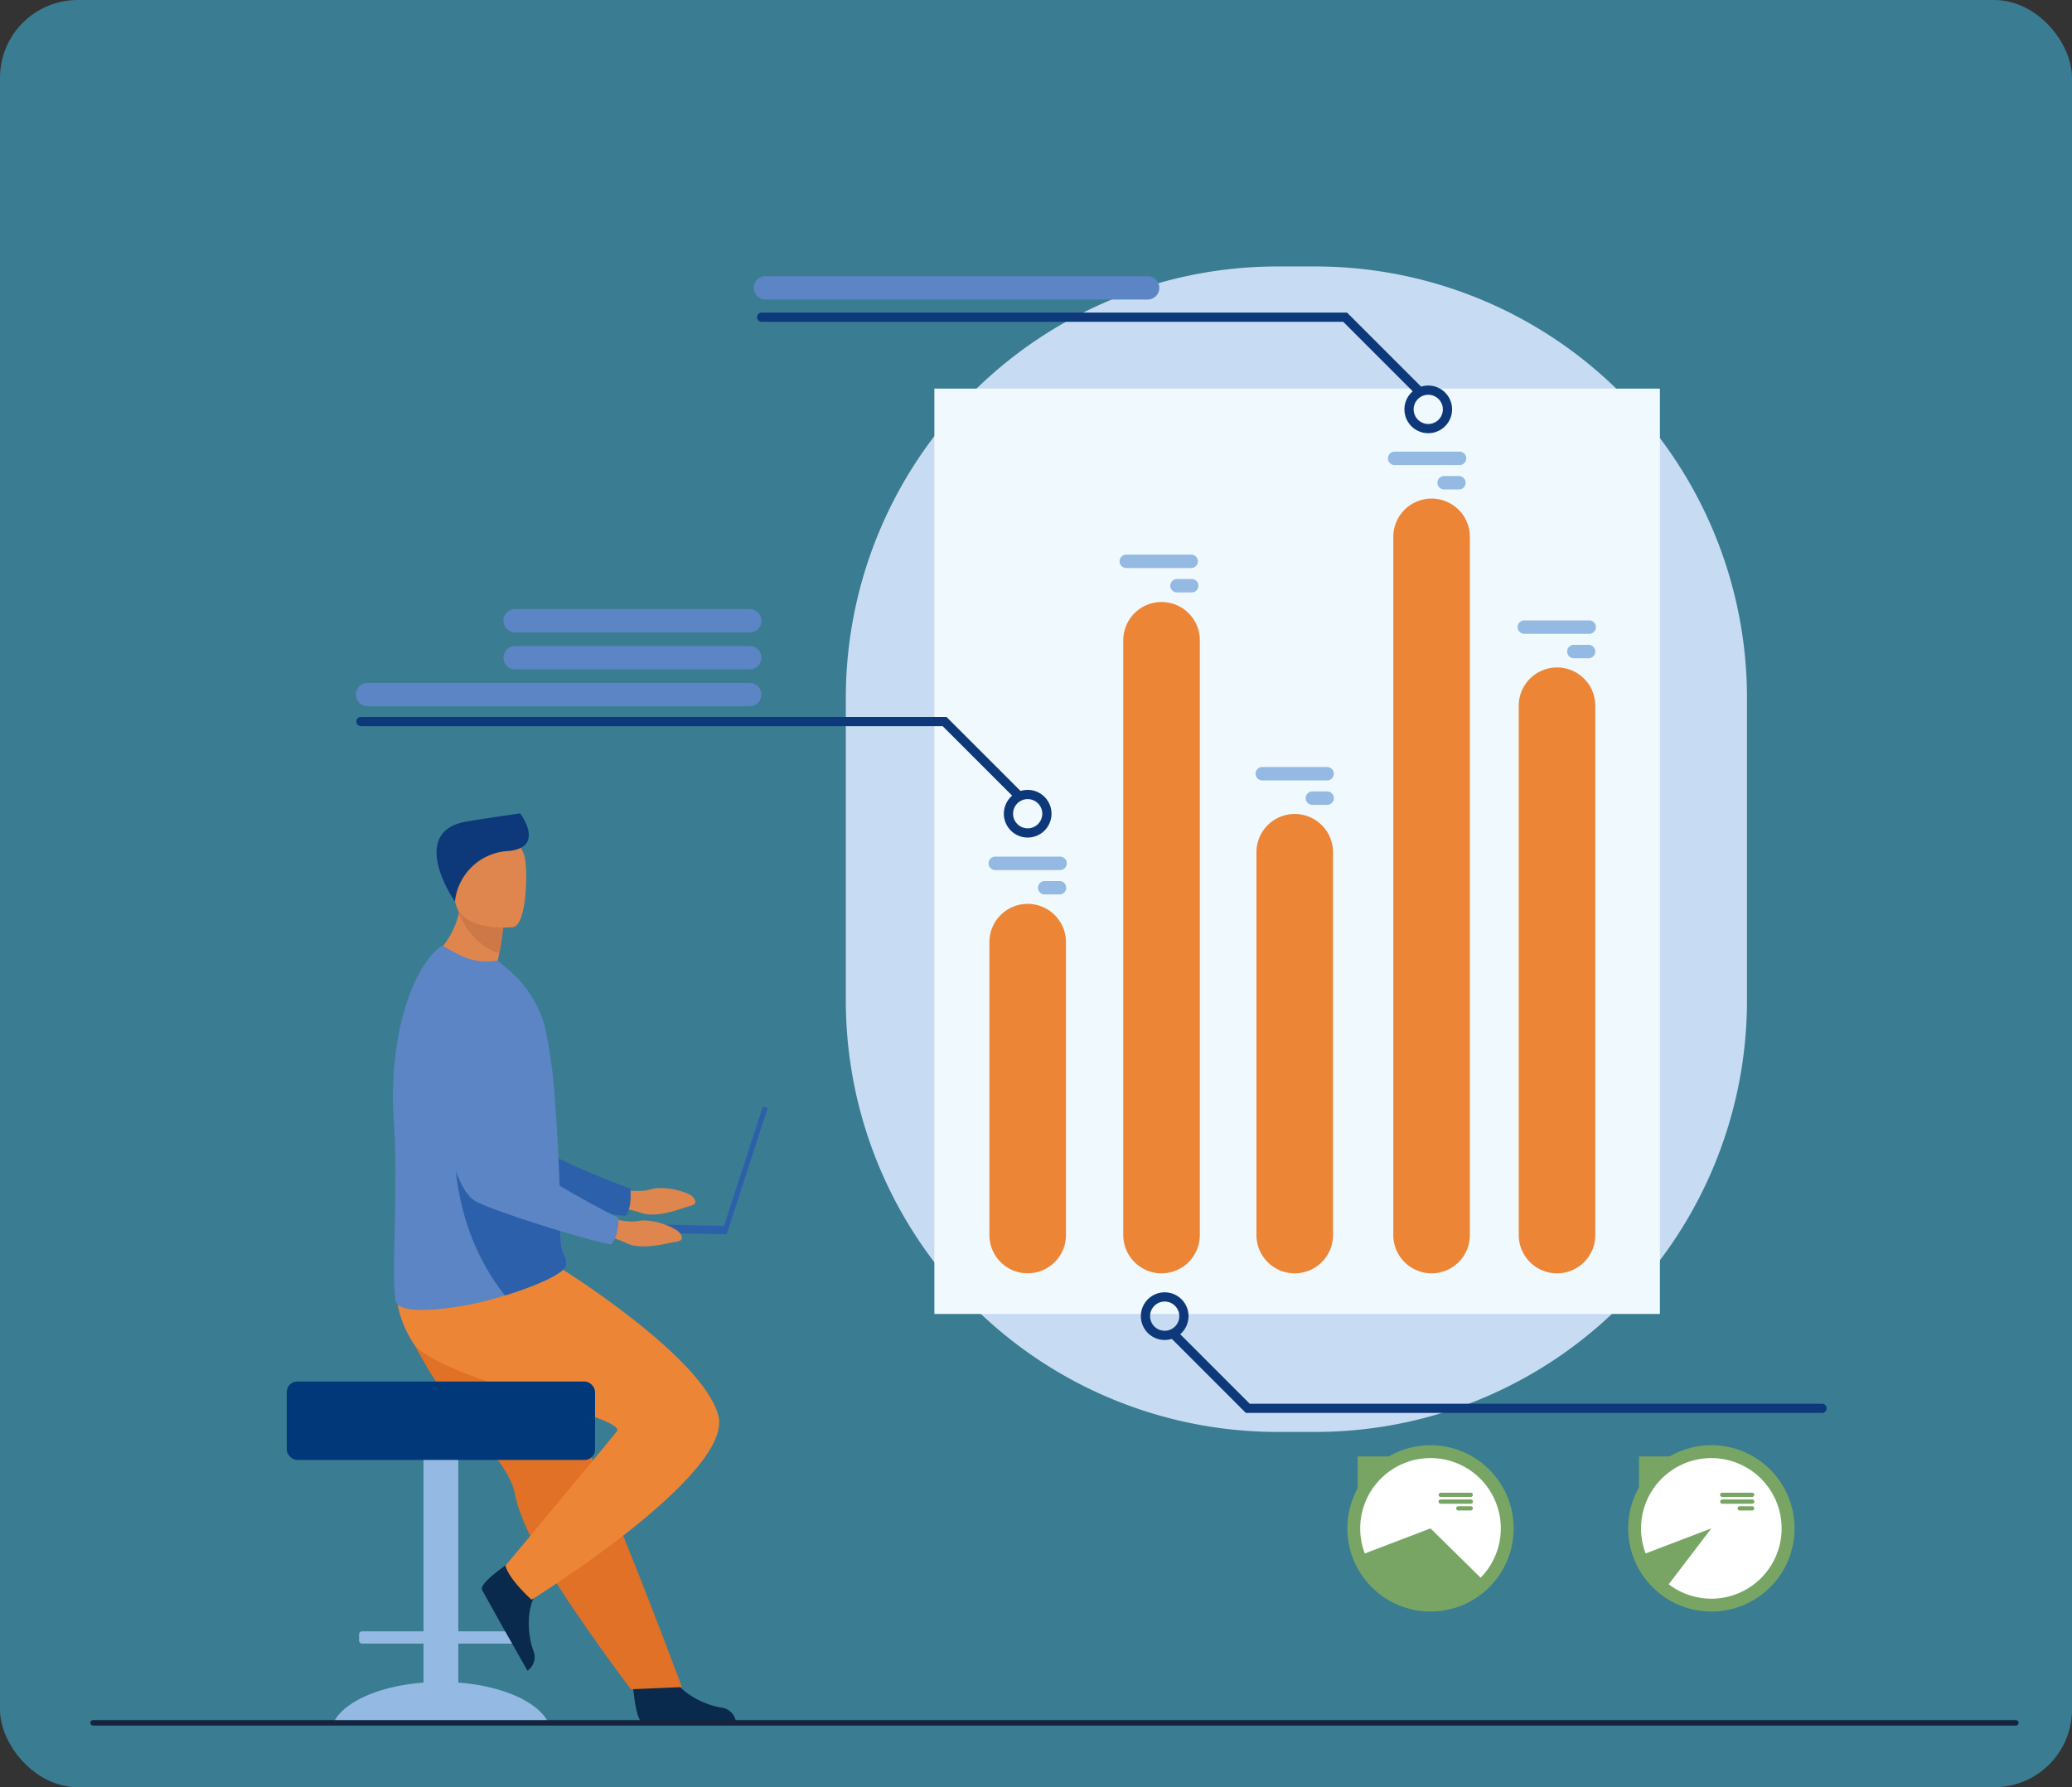 <svg xmlns="http://www.w3.org/2000/svg" width="400" height="345" viewBox="0 0 400 345">
  <rect x="0" y="0" width="400" height="345" fill="#333333" stroke="none"/>
  <g id="Grupo_140231" data-name="Grupo 140231" transform="translate(5544 4235.784)">
    <rect id="Rectángulo_294795" data-name="Rectángulo 294795" width="400" height="345" rx="15" transform="translate(-5544 -4235.784)" fill="#41b8df" opacity="0.55"/>
    <g id="Grupo_136964" data-name="Grupo 136964" transform="translate(-5903.416 -7014.376)">
      <g id="Grupo_136952" data-name="Grupo 136952">
        <path id="Trazado_194997" data-name="Trazado 194997" d="M481.514,3102.9s.505,8.139,2.079,8.256c.21.016,7.987.016,7.987.016l9.929-.058a3.222,3.222,0,0,0-2.967-2.9c-2.9-.506-7.76-2.545-9.518-6.381C487.175,3097.795,481.514,3102.9,481.514,3102.9Z" fill="#09294d"/>
        <g id="Grupo_136949" data-name="Grupo 136949">
          <path id="Trazado_194998" data-name="Trazado 194998" d="M477.936,3007.906s4.325,1.111,7.074.283,7.482.532,8.244,1.535.483,1.4-.877,1.747-6.178,2.4-9.344,1.211a25.237,25.237,0,0,0-7.3-1.232Z" fill="#df854e"/>
          <path id="Trazado_194999" data-name="Trazado 194999" d="M440.554,2970.334s4.859,34.534,12.905,37.627c3.97,1.526,21.515,4.986,26.7,5.333,0,0,1.271-1.031.961-5.229,0,0-18.382-6.749-20.993-10.419-3.886-5.462,2.413-22.314-2.464-27.444S444.577,2962.867,440.554,2970.334Z" fill="#2d60aa"/>
        </g>
        <path id="Trazado_195000" data-name="Trazado 195000" d="M441.175,3103.4v-7.529H429.321a.584.584,0,0,1-.582-.582v-1.206a.583.583,0,0,1,.582-.581h11.854v-42.862a2.193,2.193,0,0,1,2.187-2.186h2.346a2.193,2.193,0,0,1,2.186,2.186V3093.5h11.854a.583.583,0,0,1,.582.581v1.206a.584.584,0,0,1-.582.582H447.894v7.529c8.577.649,15.449,3.736,17.376,7.726H423.8C425.726,3107.131,432.6,3104.044,441.175,3103.4Z" fill="#94bae4"/>
        <path id="Trazado_195001" data-name="Trazado 195001" d="M442.192,3043.09a60.554,60.554,0,0,0,4.746,6.791c5.222,6.592,10.907,12.028,11.9,17.166a23.262,23.262,0,0,0,.919,3.289c.413,1.177.924,2.415,1.514,3.694a113.7,113.7,0,0,0,8.839,15.11c5.72,8.476,11.1,15.548,11.1,15.548l9.864-.42c-.4-.989-4.7-12.691-10.453-26.993l-7.219-17.936-.955-2.373c-.733-1.823-1.455-3.616-2.159-5.363l-9.708-24.123s-21.6-8.181-23.842-2.88C434.885,3028.972,436.391,3033.254,442.192,3043.09Z" fill="#e07126"/>
        <path id="Trazado_195002" data-name="Trazado 195002" d="M458.673,3079.642s-6.86,4.408-6.2,5.84c.089.191,3.88,6.981,3.88,6.981l4.891,8.641a3.221,3.221,0,0,0,1.084-4c-.974-2.781-1.561-8.016.931-11.421C465.886,3082.1,458.673,3079.642,458.673,3079.642Z" fill="#09294d"/>
        <path id="Trazado_195003" data-name="Trazado 195003" d="M467.956,3023.6s27.111,16.887,30.137,28.235-36.063,35.559-36.063,35.559-4.288-3.783-5.044-6.557c0,0,17.669-21.168,21.5-25.913,2.353-2.915-34.8-10.089-39.344-17.15s-2.914-13-2.914-13Z" fill="#ed8537"/>
        <rect id="Rectángulo_294889" data-name="Rectángulo 294889" width="59.52" height="15.132" rx="2.018" transform="translate(414.775 3045.282)" fill="#003879"/>
        <path id="Trazado_195004" data-name="Trazado 195004" d="M455.42,2964.414a15.289,15.289,0,0,1,4.13,3.743c-6.495,1.68-17.261-4.339-17.261-4.339a15.934,15.934,0,0,0,5.729-8.981c.078-.311.15-.63.213-.957a19.44,19.44,0,0,0,.351-3.38l2.984,2.673,4.961,4.445a42.756,42.756,0,0,1-.733,5.016Q455.632,2963.465,455.42,2964.414Z" fill="#df854e"/>
        <path id="Trazado_195005" data-name="Trazado 195005" d="M435.442,2995.054c.93,12.512-.635,31.535.421,34.83.911,2.844,11.629,1.161,15.771.211,1.534-.351,3.391-.853,5.309-1.446,5.35-1.657,11.179-4.022,11.8-5.778a1.531,1.531,0,0,0,.058-.2,1.617,1.617,0,0,0-.012-.736c-.208-.894-1.012-1.863-1.106-4.079-.106-2.475-.09-5.389-.183-8.523-.005-.352-.01-.737-.048-1.088l0-.129,0-.2c-.09-3.5-.273-7.169-.485-10.813-.135-2.288-.29-4.554-.47-6.726a89.864,89.864,0,0,0-1.927-13.74,22.067,22.067,0,0,0-7.089-10.943L455.506,2964a11.419,11.419,0,0,1-7.164-.954c-2.55-1.211-3.43-2.079-3.874-1.752C438.579,2965.836,434.343,2979.758,435.442,2995.054Z" fill="#5b85c4"/>
        <path id="Trazado_195006" data-name="Trazado 195006" d="M456.912,3028.674c5.35-1.657,11.18-4.022,11.805-5.778a1.563,1.563,0,0,0,.058-.2c0-.246-.006-.491-.011-.736-.209-.9-1.012-1.864-1.107-4.08-.106-2.475-.09-5.389-.183-8.523,0-.352-.009-.737-.048-1.088v-.129l0-.2-20.209-9.166S446.047,3015.06,456.912,3028.674Z" fill="#2d60aa"/>
        <path id="Trazado_195007" data-name="Trazado 195007" d="M456.527,2957.618a42.756,42.756,0,0,1-.733,5.016c-4.845-1.565-7.042-5.941-7.776-7.8-.209-.524-.3-.848-.3-.848l.512-.109,3.335-.707Z" fill="#ce7848"/>
        <path id="Trazado_195008" data-name="Trazado 195008" d="M458.488,2957.569s-10.643,1.2-11.289-5.439-2.454-10.956,4.314-12,8.337,1.357,9.092,3.521S461.24,2957.086,458.488,2957.569Z" fill="#df854e"/>
        <path id="Trazado_195009" data-name="Trazado 195009" d="M447.245,2952.588a10.935,10.935,0,0,1,10.363-9.726c6.636-.625,2.936-6.337,2.229-7.248,0,0-5.084.7-10.3,1.559C438.6,2938.98,446.171,2951.216,447.245,2952.588Z" fill="#0d397b"/>
        <g id="Grupo_136950" data-name="Grupo 136950">
          <rect id="Rectángulo_294890" data-name="Rectángulo 294890" width="0.98" height="25.65" transform="translate(499.695 3016.863) rotate(-161.999)" fill="#2d60aa"/>
          <rect id="Rectángulo_294891" data-name="Rectángulo 294891" width="26.917" height="1.61" transform="translate(499.695 3016.864) rotate(-178.776)" fill="#2d60aa"/>
        </g>
        <g id="Grupo_136951" data-name="Grupo 136951">
          <path id="Trazado_195010" data-name="Trazado 195010" d="M475.71,3013.216s4.176,1.581,7,1.06,7.378,1.354,8.025,2.435.325,1.445-1.065,1.639-6.4,1.7-9.421.174a25.228,25.228,0,0,0-7.116-2.029Z" fill="#df854e"/>
          <path id="Trazado_195011" data-name="Trazado 195011" d="M442.7,2971.751s1.022,34.859,8.677,38.82c3.778,1.955,20.834,7.328,25.954,8.245,0,0,1.378-.885,1.532-5.091,0,0-17.525-8.734-19.716-12.67-3.261-5.857,4.858-21.912.576-27.548S447.52,2964.774,442.7,2971.751Z" fill="#5b85c4"/>
        </g>
      </g>
      <path id="Rectángulo_294892" data-name="Rectángulo 294892" d="M83.312,0h7.347a83.312,83.312,0,0,1,83.312,83.312v58.352a83.313,83.313,0,0,1-83.313,83.313H83.313A83.313,83.313,0,0,1,0,141.664V83.312A83.312,83.312,0,0,1,83.312,0Z" transform="translate(696.672 3055.008) rotate(180)" fill="#c7dcf3"/>
      <rect id="Rectángulo_294893" data-name="Rectángulo 294893" width="140.067" height="178.626" transform="translate(679.863 3032.235) rotate(180)" fill="#f0f9fe"/>
      <g id="Grupo_136953" data-name="Grupo 136953">
        <path id="Trazado_195012" data-name="Trazado 195012" d="M660,3024.394h0a7.391,7.391,0,0,1-7.39-7.39V2914.828a7.391,7.391,0,0,1,7.39-7.391h0a7.39,7.39,0,0,1,7.39,7.391V3017A7.39,7.39,0,0,1,660,3024.394Z" fill="#ed8537"/>
        <path id="Trazado_195013" data-name="Trazado 195013" d="M635.785,3024.394h0a7.391,7.391,0,0,1-7.39-7.39V2882.227a7.39,7.39,0,0,1,7.39-7.39h0a7.39,7.39,0,0,1,7.391,7.39V3017A7.391,7.391,0,0,1,635.785,3024.394Z" fill="#ed8537"/>
        <path id="Trazado_195014" data-name="Trazado 195014" d="M609.364,3024.394h0a7.39,7.39,0,0,1-7.39-7.39v-73.893a7.39,7.39,0,0,1,7.39-7.39h0a7.391,7.391,0,0,1,7.39,7.39V3017A7.391,7.391,0,0,1,609.364,3024.394Z" fill="#ed8537"/>
        <path id="Trazado_195015" data-name="Trazado 195015" d="M583.654,3024.394h0a7.39,7.39,0,0,1-7.39-7.39v-114.81a7.389,7.389,0,0,1,7.39-7.39h0a7.39,7.39,0,0,1,7.39,7.39V3017A7.391,7.391,0,0,1,583.654,3024.394Z" fill="#ed8537"/>
        <path id="Trazado_195016" data-name="Trazado 195016" d="M565.2,2960.467V3017a7.391,7.391,0,0,1-7.39,7.39h0a7.39,7.39,0,0,1-7.39-7.39v-56.537a7.389,7.389,0,0,1,7.39-7.39h0A7.39,7.39,0,0,1,565.2,2960.467Z" fill="#ed8537"/>
      </g>
      <g id="Grupo_136954" data-name="Grupo 136954">
        <path id="Trazado_195017" data-name="Trazado 195017" d="M576.965,2885.651h12.517a1.3,1.3,0,0,1,0,2.59H576.965a1.3,1.3,0,1,1,0-2.59Z" fill="#94bae4"/>
        <path id="Trazado_195018" data-name="Trazado 195018" d="M586.631,2890.363h2.851a1.295,1.295,0,1,1,0,2.59h-2.851a1.295,1.295,0,1,1,0-2.59Z" fill="#94bae4"/>
        <path id="Trazado_195019" data-name="Trazado 195019" d="M628.544,2865.776h12.517a1.3,1.3,0,1,1,0,2.59H628.544a1.3,1.3,0,0,1,0-2.59Z" fill="#94bae4"/>
        <path id="Trazado_195020" data-name="Trazado 195020" d="M638.21,2870.488h2.851a1.3,1.3,0,0,1,1.3,1.295h0a1.3,1.3,0,0,1-1.3,1.295H638.21a1.3,1.3,0,0,1-1.3-1.295h0A1.3,1.3,0,0,1,638.21,2870.488Z" fill="#94bae4"/>
        <path id="Trazado_195021" data-name="Trazado 195021" d="M653.578,2898.355h12.517a1.3,1.3,0,1,1,0,2.59H653.578a1.3,1.3,0,0,1,0-2.59Z" fill="#94bae4"/>
        <path id="Trazado_195022" data-name="Trazado 195022" d="M663.245,2903.067h2.85a1.3,1.3,0,0,1,1.3,1.3h0a1.3,1.3,0,0,1-1.3,1.295h-2.85a1.3,1.3,0,0,1-1.295-1.295h0A1.3,1.3,0,0,1,663.245,2903.067Z" fill="#94bae4"/>
        <path id="Trazado_195023" data-name="Trazado 195023" d="M603.1,2926.652h12.517a1.295,1.295,0,1,1,0,2.59H603.1a1.295,1.295,0,1,1,0-2.59Z" fill="#94bae4"/>
        <path id="Trazado_195024" data-name="Trazado 195024" d="M612.772,2931.364h2.85a1.3,1.3,0,0,1,1.295,1.295h0a1.3,1.3,0,0,1-1.295,1.3h-2.85a1.3,1.3,0,0,1-1.295-1.3h0A1.3,1.3,0,0,1,612.772,2931.364Z" fill="#94bae4"/>
        <path id="Trazado_195025" data-name="Trazado 195025" d="M551.551,2943.955h12.518a1.295,1.295,0,0,1,0,2.59H551.551a1.295,1.295,0,1,1,0-2.59Z" fill="#94bae4"/>
        <path id="Trazado_195026" data-name="Trazado 195026" d="M561.218,2948.667h2.851a1.3,1.3,0,0,1,0,2.59h-2.851a1.3,1.3,0,1,1,0-2.59Z" fill="#94bae4"/>
      </g>
      <g id="Grupo_136955" data-name="Grupo 136955">
        <path id="Trazado_195027" data-name="Trazado 195027" d="M557.81,2940.271a4.6,4.6,0,1,1,4.6-4.6A4.6,4.6,0,0,1,557.81,2940.271Zm0-7.418a2.819,2.819,0,1,0,2.819,2.819A2.822,2.822,0,0,0,557.81,2932.853Z" fill="#0d397b"/>
        <path id="Trazado_195028" data-name="Trazado 195028" d="M555.852,2932.853a.888.888,0,0,1-.63-.261L541.4,2918.769H429.1a.89.89,0,0,1,0-1.78H542.137l14.344,14.344a.891.891,0,0,1-.629,1.52Z" fill="#0d397b"/>
      </g>
      <g id="Grupo_136956" data-name="Grupo 136956">
        <path id="Trazado_195029" data-name="Trazado 195029" d="M584.261,3037.26a4.6,4.6,0,1,1,4.6-4.6A4.6,4.6,0,0,1,584.261,3037.26Zm0-7.419a2.819,2.819,0,1,0,2.819,2.82A2.823,2.823,0,0,0,584.261,3029.841Z" fill="#0d397b"/>
        <path id="Trazado_195030" data-name="Trazado 195030" d="M711.188,3051.344H599.934L585.59,3037a.89.89,0,0,1,1.259-1.259l13.823,13.823H711.188a.891.891,0,0,1,0,1.781Z" fill="#0d397b"/>
      </g>
      <g id="Grupo_136957" data-name="Grupo 136957">
        <path id="Trazado_195031" data-name="Trazado 195031" d="M635.141,2862.216a4.6,4.6,0,1,1,4.6-4.6A4.605,4.605,0,0,1,635.141,2862.216Zm0-7.419a2.819,2.819,0,1,0,2.819,2.819A2.823,2.823,0,0,0,635.141,2854.8Z" fill="#0d397b"/>
        <path id="Trazado_195032" data-name="Trazado 195032" d="M633.182,2854.8a.884.884,0,0,1-.629-.261l-13.823-13.822h-112.3a.891.891,0,0,1,0-1.781H619.467l14.345,14.344a.891.891,0,0,1-.63,1.52Z" fill="#0d397b"/>
      </g>
      <path id="Trazado_195033" data-name="Trazado 195033" d="M504.152,2914.929H430.378a2.256,2.256,0,0,1-2.255-2.255h0a2.256,2.256,0,0,1,2.255-2.256h73.774a2.256,2.256,0,0,1,2.256,2.256h0A2.256,2.256,0,0,1,504.152,2914.929Z" fill="#5b85c4"/>
      <path id="Trazado_195034" data-name="Trazado 195034" d="M504.152,2907.807H458.867a2.256,2.256,0,0,1-2.256-2.255h0a2.256,2.256,0,0,1,2.256-2.256h45.285a2.256,2.256,0,0,1,2.256,2.256h0A2.256,2.256,0,0,1,504.152,2907.807Z" fill="#5b85c4"/>
      <path id="Trazado_195035" data-name="Trazado 195035" d="M504.152,2900.685H458.867a2.256,2.256,0,0,1-2.256-2.255h0a2.256,2.256,0,0,1,2.256-2.256h45.285a2.256,2.256,0,0,1,2.256,2.256h0A2.256,2.256,0,0,1,504.152,2900.685Z" fill="#5b85c4"/>
      <path id="Trazado_195036" data-name="Trazado 195036" d="M580.968,2836.413H507.194a2.255,2.255,0,0,1-2.255-2.256h0a2.255,2.255,0,0,1,2.255-2.255h73.774a2.256,2.256,0,0,1,2.255,2.255h0A2.256,2.256,0,0,1,580.968,2836.413Z" fill="#5b85c4"/>
      <g id="Grupo_136960" data-name="Grupo 136960">
        <g id="Grupo_136959" data-name="Grupo 136959">
          <circle id="Elipse_5206" data-name="Elipse 5206" cx="16.054" cy="16.054" r="16.054" transform="translate(619.522 3057.574)" fill="#78a564"/>
          <path id="Trazado_195037" data-name="Trazado 195037" d="M635.576,3060.057a13.571,13.571,0,0,1,9.672,23.091l-9.672-9.519-12.681,4.84a13.579,13.579,0,0,1,12.681-18.412Z" fill="#fff"/>
          <g id="Grupo_136958" data-name="Grupo 136958">
            <path id="Trazado_195038" data-name="Trazado 195038" d="M637.56,3066.739h5.776a.414.414,0,0,1,.413.413h0a.414.414,0,0,1-.413.412H637.56a.414.414,0,0,1-.413-.412h0A.414.414,0,0,1,637.56,3066.739Z" fill="#78a564"/>
            <path id="Trazado_195039" data-name="Trazado 195039" d="M637.56,3068.046h5.776a.413.413,0,1,1,0,.825H637.56a.413.413,0,1,1,0-.825Z" fill="#78a564"/>
            <path id="Trazado_195040" data-name="Trazado 195040" d="M640.951,3069.352h2.385a.413.413,0,1,1,0,.826h-2.385a.413.413,0,1,1,0-.826Z" fill="#78a564"/>
          </g>
        </g>
        <path id="Trazado_195041" data-name="Trazado 195041" d="M621.517,3066.094l6.351-6.35h-6.351Z" fill="#78a564"/>
      </g>
      <g id="Grupo_136963" data-name="Grupo 136963">
        <g id="Grupo_136962" data-name="Grupo 136962">
          <circle id="Elipse_5207" data-name="Elipse 5207" cx="16.054" cy="16.054" r="16.054" transform="matrix(0.05, -0.999, 0.999, 0.05, 672.958, 3088.863)" fill="#78a564"/>
          <path id="Trazado_195042" data-name="Trazado 195042" d="M676.222,3073.629a13.569,13.569,0,1,1,5.339,10.79l8.231-10.79-12.682,4.84A13.565,13.565,0,0,1,676.222,3073.629Z" fill="#fff"/>
          <g id="Grupo_136961" data-name="Grupo 136961">
            <path id="Trazado_195043" data-name="Trazado 195043" d="M691.886,3066.739h5.777a.414.414,0,0,1,.413.413h0a.414.414,0,0,1-.413.412h-5.777a.413.413,0,0,1-.412-.412h0A.414.414,0,0,1,691.886,3066.739Z" fill="#78a564"/>
            <path id="Trazado_195044" data-name="Trazado 195044" d="M691.886,3068.046h5.777a.413.413,0,1,1,0,.825h-5.777a.413.413,0,0,1,0-.825Z" fill="#78a564"/>
            <path id="Trazado_195045" data-name="Trazado 195045" d="M695.278,3069.352h2.385a.413.413,0,1,1,0,.826h-2.385a.413.413,0,1,1,0-.826Z" fill="#78a564"/>
          </g>
        </g>
        <path id="Trazado_195046" data-name="Trazado 195046" d="M675.823,3066.094l6.351-6.35h-6.351Z" fill="#78a564"/>
      </g>
      <path id="Trazado_195047" data-name="Trazado 195047" d="M748.565,3111.7H377.4a.534.534,0,0,1-.532-.532h0a.535.535,0,0,1,.532-.533H748.565a.535.535,0,0,1,.533.533h0A.535.535,0,0,1,748.565,3111.7Z" fill="#14243e"/>
    </g>
  </g>
</svg>
